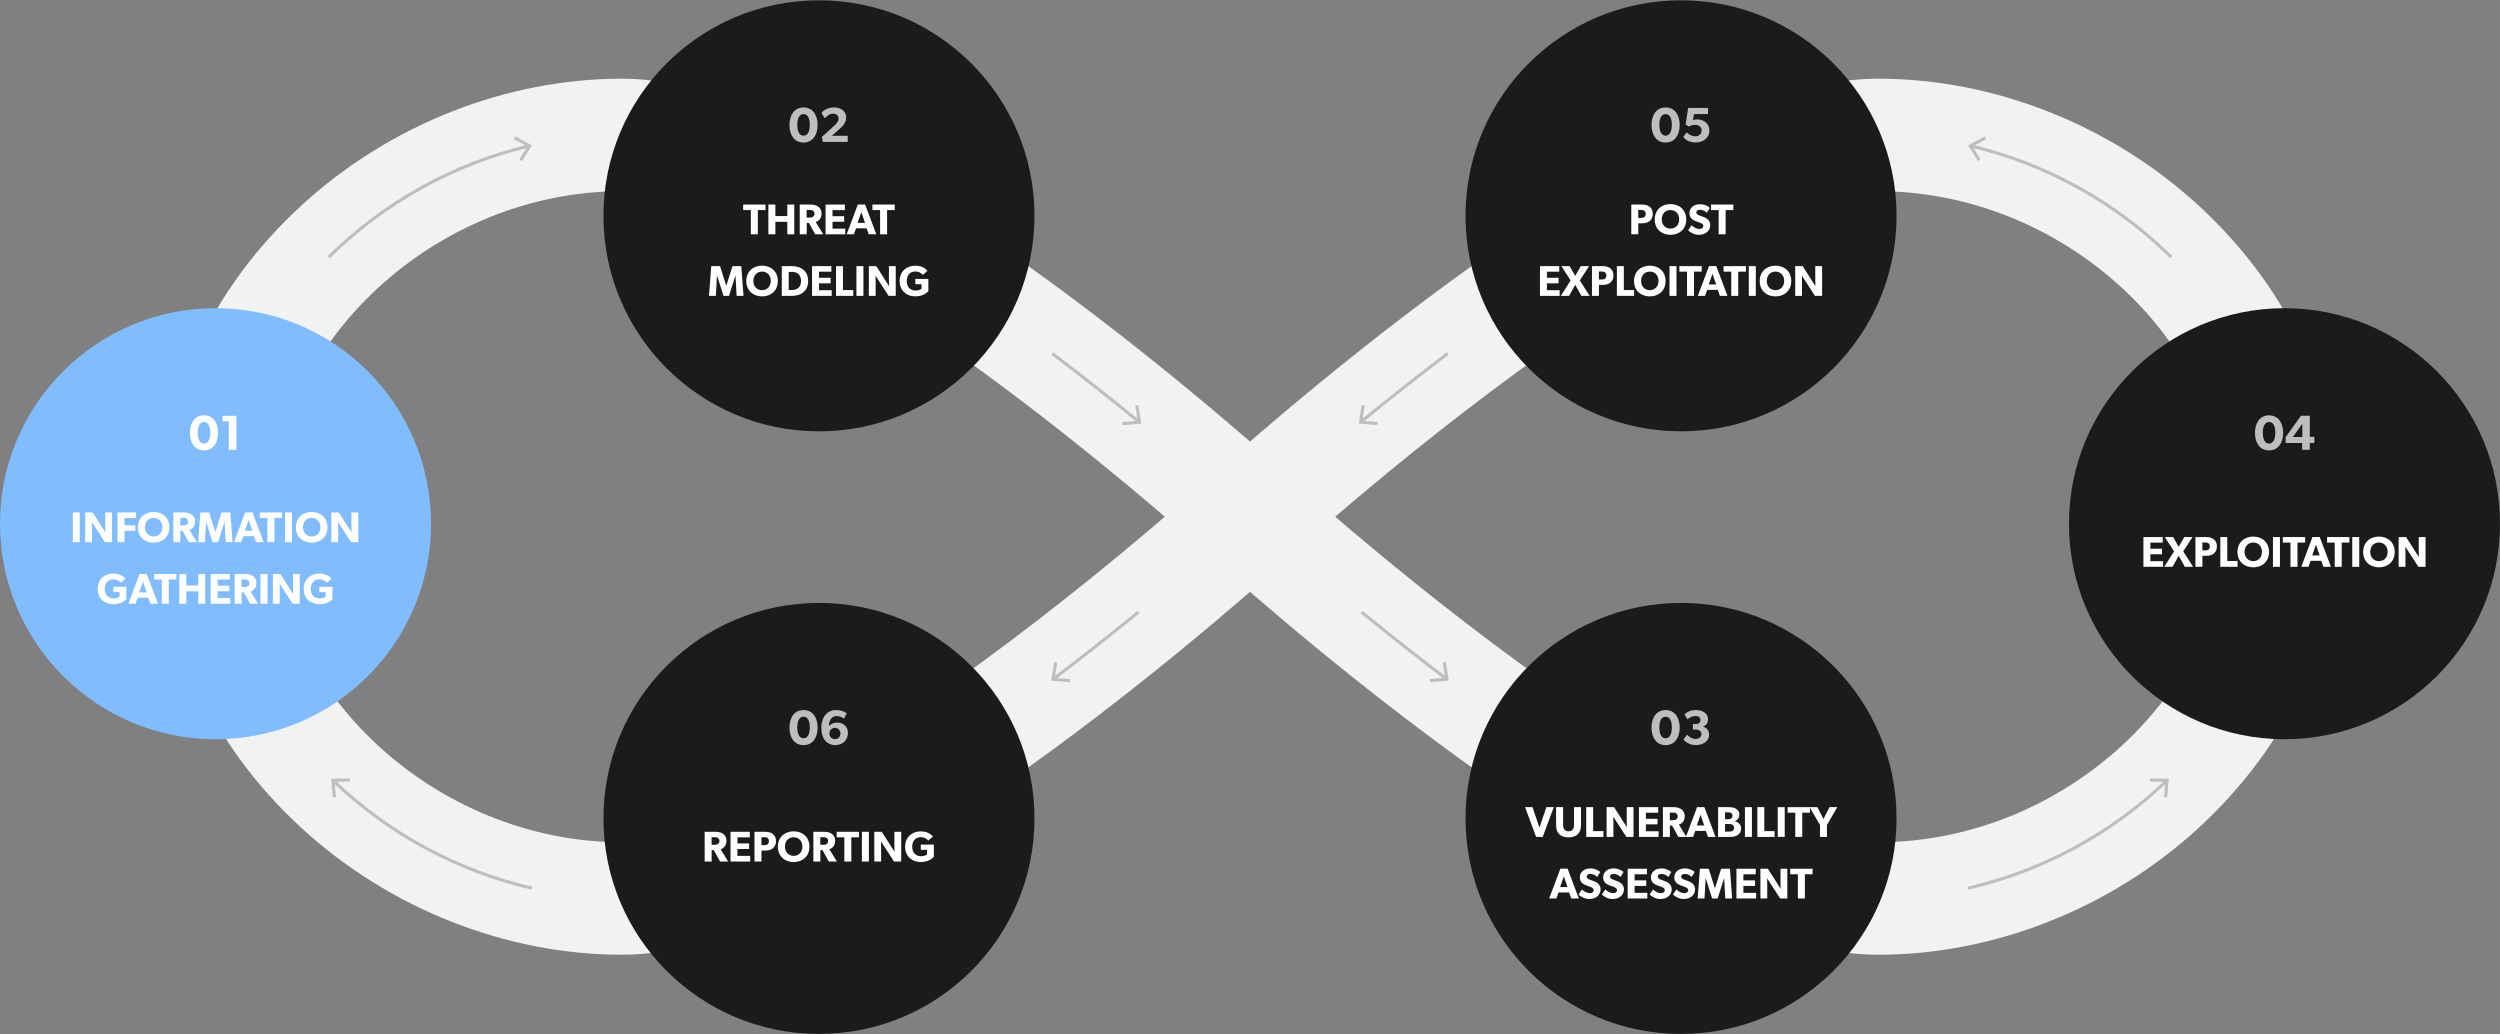 <?xml version="1.0" encoding="iso-8859-1"?>
<!-- Generator: Adobe Illustrator 22.1.0, SVG Export Plug-In . SVG Version: 6.00 Build 0)  -->
<svg version="1.1" id="Layer_1" xmlns="http://www.w3.org/2000/svg" xmlns:xlink="http://www.w3.org/1999/xlink" x="0px" y="0px"
	 viewBox="0 0 800 331" style="enable-background:new 0 0 800 331;" xml:space="preserve">
<rect x="0" y="0" width="800" height="331" fill="#808080" stroke="none"/>
<path style="display:none;fill:none;stroke:#A7A9AC;stroke-miterlimit:10;" d="M394.37,66.364c0,0,67.758,62,102,62s66-27.758,66-62
	s-31.758-62-66-62S394.37,66.364,394.37,66.364z"/>
<g>
	<path style="fill:#F1F2F2;" d="M199.015,305.514c-37.092,0-74.452-14.771-102.5-40.523c-29.373-26.969-45.549-62.357-45.549-99.645
		s16.176-72.675,45.549-99.645c28.048-25.753,65.408-40.523,102.5-40.523c18.57,0,40.872,6.909,68.179,21.122
		c20.27,10.55,43.227,25.161,68.233,43.426c42.129,30.773,75.333,61.065,76.725,62.339l14.513,13.28l-14.513,13.28
		c-1.393,1.274-34.596,31.566-76.725,62.339c-25.006,18.266-47.963,32.876-68.233,43.426
		C239.886,298.604,217.585,305.514,199.015,305.514z M199.015,61.179c-59.69,0-112.049,48.676-112.049,104.167
		s52.359,104.167,112.049,104.167c13.555,0,46.543-7.486,115.177-57.619c23.891-17.451,45.091-35.008,58.541-46.547
		c-13.513-11.591-34.838-29.251-58.798-46.738C245.467,68.64,212.545,61.179,199.015,61.179z"/>
	<g>
		<path style="fill:#BCBEC0;" d="M105.533,82.655l-0.702-0.712c17.787-17.558,39.988-29.9,64.204-35.694l0.232,0.973
			C145.229,52.973,123.19,65.225,105.533,82.655z"/>
		<g>
			<polygon style="fill:#BCBEC0;" points="167.019,51.578 166.17,51.047 168.788,46.869 164.429,44.563 164.898,43.679 
				170.206,46.489 			"/>
		</g>
	</g>
	<g>
		<path style="fill:#BCBEC0;" d="M364.043,135.259c-9.283-7.569-18.581-14.884-27.635-21.743l0.604-0.797
			c9.064,6.865,18.371,14.188,27.663,21.764L364.043,135.259z"/>
		<g>
			<polygon style="fill:#BCBEC0;" points="359.212,136.048 359.13,135.051 364.044,134.649 363.284,129.776 364.273,129.623 
				365.197,135.557 			"/>
		</g>
	</g>
	<g>
		<path style="fill:#BCBEC0;" d="M337.564,217.555l-0.604-0.797c8.871-6.73,17.961-13.888,27.021-21.273l0.632,0.775
			C355.544,203.653,346.444,210.817,337.564,217.555z"/>
		<g>
			<polygon style="fill:#BCBEC0;" points="337.326,211.877 338.315,212.031 337.551,216.902 342.466,217.309 342.382,218.306 
				336.397,217.81 			"/>
		</g>
	</g>
	<g>
		<path style="fill:#BCBEC0;" d="M170.093,284.691c-23.844-5.497-45.857-17.389-63.662-34.389l0.69-0.724
			c17.675,16.876,39.528,28.681,63.196,34.138L170.093,284.691z"/>
		<g>
			<polygon style="fill:#BCBEC0;" points="112,249.111 112.013,250.112 107.083,250.174 107.505,255.087 106.508,255.172 
				105.995,249.188 			"/>
		</g>
	</g>
	<path style="fill:#F1F2F2;" d="M600.985,305.514c-18.57,0-40.872-6.909-68.179-21.122c-20.271-10.55-43.228-25.161-68.233-43.426
		c-42.129-30.774-75.332-61.065-76.725-62.339l-14.513-13.28l14.513-13.28c1.393-1.274,34.596-31.565,76.725-62.339
		c25.006-18.266,47.963-32.876,68.233-43.426c27.307-14.213,49.608-21.122,68.179-21.122c37.092,0,74.451,14.77,102.5,40.523
		c29.372,26.969,45.549,62.357,45.549,99.645s-16.177,72.675-45.549,99.645C675.437,290.743,638.077,305.514,600.985,305.514z
		 M427.27,165.346c13.513,11.591,34.836,29.25,58.796,46.736c68.468,49.97,101.39,57.431,114.92,57.431
		c59.689,0,112.049-48.676,112.049-104.167S660.675,61.179,600.985,61.179c-13.53,0-46.452,7.461-114.92,57.431
		C462.106,136.097,440.782,153.755,427.27,165.346z"/>
	<g>
		<path style="fill:#BCBEC0;" d="M694.467,82.655c-17.656-17.43-39.695-29.683-63.733-35.433l0.232-0.973
			c24.216,5.793,46.417,18.136,64.204,35.694L694.467,82.655z"/>
		<g>
			<polygon style="fill:#BCBEC0;" points="635.102,43.678 635.571,44.562 631.212,46.867 633.83,51.047 632.981,51.577 
				629.794,46.487 			"/>
		</g>
	</g>
	<g>
		<path style="fill:#BCBEC0;" d="M435.958,135.259l-0.633-0.775c9.283-7.569,18.59-14.892,27.663-21.764l0.604,0.797
			C454.528,120.381,445.232,127.697,435.958,135.259z"/>
		<g>
			<polygon style="fill:#BCBEC0;" points="435.726,129.622 436.715,129.776 435.955,134.647 440.87,135.05 440.787,136.047 
				434.801,135.556 			"/>
		</g>
	</g>
	<g>
		<path style="fill:#BCBEC0;" d="M462.437,217.555c-8.874-6.732-17.975-13.897-27.049-21.295l0.633-0.775
			c9.064,7.391,18.155,14.548,27.02,21.273L462.437,217.555z"/>
		<g>
			<polygon style="fill:#BCBEC0;" points="457.617,218.307 457.534,217.31 462.448,216.904 461.684,212.032 462.673,211.878 
				463.602,217.812 			"/>
		</g>
	</g>
	<g>
		<path style="fill:#BCBEC0;" d="M629.907,284.691l-0.225-0.975c23.669-5.457,45.521-17.262,63.196-34.138l0.691,0.724
			C675.765,267.303,653.751,279.194,629.907,284.691z"/>
		<g>
			<polygon style="fill:#BCBEC0;" points="693.493,255.172 692.496,255.088 692.918,250.175 687.987,250.113 688.001,249.112 
				694.006,249.189 			"/>
		</g>
	</g>
	<circle style="fill:#1B1B1C;" cx="262.069" cy="69.063" r="68.966"/>
	<g>
		<path style="fill:#FFFFFF;" d="M244.959,67.223h-2.456v7.752h-2.235v-7.752h-2.455v-1.766h7.146V67.223z"/>
		<path style="fill:#FFFFFF;" d="M254.172,74.975h-2.235v-3.986h-3.821v3.986h-2.234v-9.518h2.234v3.683h3.821v-3.683h2.235V74.975z
			"/>
		<path style="fill:#FFFFFF;" d="M263.441,74.975h-2.593l-2-3.642h-0.704v3.642h-2.234v-9.518h3.421c1.062,0,1.89,0.221,2.51,0.676
			c0.635,0.469,1.048,1.228,1.048,2.179c0,1.807-1.159,2.511-1.862,2.731L263.441,74.975z M260.158,67.43
			c-0.276-0.207-0.635-0.248-1.145-0.248h-0.883v2.441h0.883c0.51,0,0.869-0.055,1.145-0.262c0.29-0.207,0.482-0.469,0.482-0.965
			C260.641,67.912,260.448,67.637,260.158,67.43z"/>
		<path style="fill:#FFFFFF;" d="M270.476,74.975h-6.29v-9.518h6.166v1.78h-3.945v1.945h3.725v1.779h-3.725v2.207h4.069V74.975z"/>
		<path style="fill:#FFFFFF;" d="M280.42,74.975h-2.428l-0.676-1.917h-3.394l-0.676,1.917h-2.317l3.586-9.532h2.317L280.42,74.975z
			 M276.807,71.32l-1.187-3.421l-1.187,3.421H276.807z"/>
		<path style="fill:#FFFFFF;" d="M286.323,67.223h-2.455v7.752h-2.234v-7.752h-2.456v-1.766h7.145V67.223z"/>
		<path style="fill:#FFFFFF;" d="M237.918,94.68h-2.193l-0.373-6.483h-0.028l-2.042,6.483h-1.766l-2.055-6.483h-0.042l-0.345,6.483
			h-2.193l0.717-9.518h2.814l1.986,6.262h0.028l1.958-6.262h2.828L237.918,94.68z"/>
		<path style="fill:#FFFFFF;" d="M243.862,94.845c-2.828,0-5.049-1.834-5.049-4.911s2.221-4.924,5.049-4.924
			c2.828,0,5.048,1.848,5.048,4.924S246.69,94.845,243.862,94.845z M243.862,86.913c-1.586,0-2.787,1.145-2.787,2.966
			s1.2,2.979,2.787,2.979c1.586,0,2.786-1.159,2.786-2.979C246.648,88.072,245.448,86.913,243.862,86.913z"/>
		<path style="fill:#FFFFFF;" d="M257.062,93.549c-0.787,0.662-2.014,1.131-3.669,1.131h-3.228v-9.518h3.228
			c1.655,0,2.883,0.469,3.669,1.145c0.8,0.662,1.545,1.766,1.545,3.614C258.607,91.769,257.862,92.872,257.062,93.549z
			 M255.503,87.686c-0.4-0.373-1.062-0.676-1.986-0.676h-1.131v5.78h1.131c0.924,0,1.586-0.304,1.986-0.69
			c0.4-0.373,0.842-1.007,0.842-2.179C256.345,88.748,255.903,88.072,255.503,87.686z"/>
		<path style="fill:#FFFFFF;" d="M266.151,94.68h-6.29v-9.518h6.166v1.779h-3.945v1.945h3.725v1.779h-3.725v2.207h4.069V94.68z"/>
		<path style="fill:#FFFFFF;" d="M273.048,94.68h-5.518v-9.518h2.221v7.669h3.297V94.68z"/>
		<path style="fill:#FFFFFF;" d="M276.289,94.68h-2.234v-9.518h2.234V94.68z"/>
		<path style="fill:#FFFFFF;" d="M286.634,94.68h-2.29l-4.179-6.456c0,0,0.041,1.145,0.041,2.152v4.304h-2.179v-9.518h2.386
			l4.083,6.4c0,0-0.042-1.076-0.042-2.083v-4.317h2.18V94.68z"/>
		<path style="fill:#FFFFFF;" d="M297.075,93.203c-0.482,0.428-1.614,1.628-4.234,1.628c-2.635,0-4.952-1.738-4.952-4.911
			c0-3.173,2.317-4.897,4.979-4.897c2.524,0,3.614,1.324,3.917,1.655l-1.476,1.283c-0.4-0.441-1.145-1.09-2.441-1.09
			c-1.531,0-2.717,1.118-2.717,3.049s1.214,3.048,2.759,3.048s1.986-0.607,1.986-0.607v-1.407h-2v-1.696h4.179V93.203z"/>
	</g>
	<g>
		<path style="fill:#BCBEC0;" d="M257.134,45.607c-3.184,0-4.508-2.743-4.508-5.611s1.339-5.611,4.508-5.611
			s4.508,2.743,4.508,5.611S260.303,45.607,257.134,45.607z M257.134,36.512c-1.403,0-2.002,1.482-2.002,3.436
			c0,1.955,0.599,3.468,2.002,3.468s2.002-1.513,2.002-3.468C259.136,37.994,258.537,36.512,257.134,36.512z"/>
		<path style="fill:#BCBEC0;" d="M271.273,45.418h-7.976l-0.299-1.608l3.688-3.326c1.025-0.93,1.64-1.639,1.64-2.569
			c0-0.93-0.678-1.529-1.75-1.529c-1.087,0-2.033,0.709-2.632,1.466l-1.072-1.671c0.142-0.331,1.482-1.797,3.941-1.797
			s3.956,1.308,3.956,3.215c0,1.908-1.418,3.042-2.286,3.815l-2.254,2.033h5.044V45.418z"/>
	</g>
	<circle style="fill:#1B1B1C;" cx="537.931" cy="69.063" r="68.966"/>
	<g>
		<path style="fill:#FFFFFF;" d="M527.902,70.74c-0.634,0.524-1.503,0.717-2.482,0.717h-1.173v3.518h-2.234v-9.518h3.407
			c0.979,0,1.849,0.193,2.482,0.718c0.635,0.524,0.993,1.255,0.993,2.276C528.896,69.471,528.537,70.202,527.902,70.74z
			 M526.179,67.443c-0.276-0.193-0.594-0.262-1.076-0.262h-0.869v2.552h0.869c0.482,0,0.8-0.069,1.076-0.262
			c0.262-0.193,0.455-0.538,0.455-1.021S526.44,67.637,526.179,67.443z"/>
		<path style="fill:#FFFFFF;" d="M534.551,75.141c-2.827,0-5.048-1.834-5.048-4.911s2.221-4.924,5.048-4.924
			c2.828,0,5.049,1.848,5.049,4.924S537.379,75.141,534.551,75.141z M534.551,67.209c-1.586,0-2.786,1.145-2.786,2.966
			s1.2,2.979,2.786,2.979c1.587,0,2.786-1.159,2.786-2.979C537.337,68.368,536.138,67.209,534.551,67.209z"/>
		<path style="fill:#FFFFFF;" d="M546.164,74.354c-0.676,0.538-1.559,0.786-2.579,0.786c-1.38,0-2.607-0.717-3.38-1.435l1.104-1.628
			c0.689,0.718,1.752,1.2,2.483,1.2c0.717,0,1.269-0.345,1.269-0.979c0-0.648-0.703-0.896-1.117-1.048
			c-0.414-0.152-1.131-0.4-1.448-0.538c-0.234-0.11-0.718-0.29-1.131-0.69c-0.414-0.386-0.745-0.938-0.745-1.834
			c0-0.91,0.441-1.628,0.993-2.083c0.538-0.455,1.406-0.759,2.51-0.759s2.373,0.524,3.021,1.173l-0.952,1.559
			c-0.552-0.552-1.407-0.966-2.124-0.966s-1.241,0.276-1.241,0.855s0.538,0.8,0.966,0.966c0.413,0.165,1.117,0.414,1.42,0.538
			c0.263,0.097,0.896,0.345,1.324,0.772c0.4,0.4,0.745,0.979,0.745,1.834C547.281,72.989,546.854,73.816,546.164,74.354z"/>
		<path style="fill:#FFFFFF;" d="M554.66,67.223h-2.455v7.752h-2.234v-7.752h-2.456v-1.766h7.146V67.223z"/>
		<path style="fill:#FFFFFF;" d="M499.082,94.68h-6.29v-9.518h6.166v1.779h-3.945v1.945h3.725v1.779h-3.725v2.207h4.069V94.68z"/>
		<path style="fill:#FFFFFF;" d="M508.696,94.68h-2.663l-1.958-3.545l-1.973,3.545h-2.662l3.158-4.938l-2.951-4.579h2.648
			l1.779,3.131l1.779-3.131h2.648l-2.966,4.579L508.696,94.68z"/>
		<path style="fill:#FFFFFF;" d="M515.316,90.445c-0.634,0.524-1.503,0.717-2.482,0.717h-1.173v3.518h-2.234v-9.518h3.407
			c0.979,0,1.849,0.193,2.482,0.717c0.635,0.524,0.993,1.255,0.993,2.276C516.31,89.176,515.951,89.907,515.316,90.445z
			 M513.593,87.148c-0.276-0.193-0.594-0.262-1.076-0.262h-0.869v2.552h0.869c0.482,0,0.8-0.069,1.076-0.262
			c0.262-0.193,0.455-0.538,0.455-1.021C514.048,87.672,513.855,87.341,513.593,87.148z"/>
		<path style="fill:#FFFFFF;" d="M522.916,94.68h-5.518v-9.518h2.221v7.669h3.297V94.68z"/>
		<path style="fill:#FFFFFF;" d="M527.937,94.845c-2.827,0-5.049-1.834-5.049-4.911s2.222-4.924,5.049-4.924
			c2.828,0,5.049,1.848,5.049,4.924S530.765,94.845,527.937,94.845z M527.937,86.913c-1.586,0-2.786,1.145-2.786,2.966
			s1.2,2.979,2.786,2.979c1.587,0,2.787-1.159,2.787-2.979C530.724,88.072,529.523,86.913,527.937,86.913z"/>
		<path style="fill:#FFFFFF;" d="M536.475,94.68h-2.234v-9.518h2.234V94.68z"/>
		<path style="fill:#FFFFFF;" d="M544.543,86.928h-2.455v7.752h-2.234v-7.752h-2.456v-1.766h7.146V86.928z"/>
		<path style="fill:#FFFFFF;" d="M552.792,94.68h-2.428l-0.677-1.917h-3.393l-0.677,1.917h-2.316l3.586-9.532h2.317L552.792,94.68z
			 M549.178,91.024l-1.187-3.421l-1.187,3.421H549.178z"/>
		<path style="fill:#FFFFFF;" d="M558.695,86.928h-2.455v7.752h-2.234v-7.752h-2.456v-1.766h7.146V86.928z"/>
		<path style="fill:#FFFFFF;" d="M561.854,94.68h-2.234v-9.518h2.234V94.68z"/>
		<path style="fill:#FFFFFF;" d="M568.156,94.845c-2.827,0-5.048-1.834-5.048-4.911s2.221-4.924,5.048-4.924
			c2.828,0,5.049,1.848,5.049,4.924S570.984,94.845,568.156,94.845z M568.156,86.913c-1.586,0-2.786,1.145-2.786,2.966
			s1.2,2.979,2.786,2.979c1.587,0,2.786-1.159,2.786-2.979C570.942,88.072,569.743,86.913,568.156,86.913z"/>
		<path style="fill:#FFFFFF;" d="M583.067,94.68h-2.29l-4.18-6.456c0,0,0.042,1.145,0.042,2.152v4.304h-2.18v-9.518h2.387l4.082,6.4
			c0,0-0.041-1.076-0.041-2.083v-4.317h2.18V94.68z"/>
	</g>
	<g>
		<path style="fill:#BCBEC0;" d="M532.995,45.607c-3.184,0-4.508-2.743-4.508-5.611s1.34-5.611,4.508-5.611s4.508,2.743,4.508,5.611
			S536.163,45.607,532.995,45.607z M532.995,36.512c-1.402,0-2.002,1.482-2.002,3.436c0,1.955,0.6,3.468,2.002,3.468
			c1.403,0,2.002-1.513,2.002-3.468C534.997,37.994,534.398,36.512,532.995,36.512z"/>
		<path style="fill:#BCBEC0;" d="M542.643,45.591c-2.175,0-3.499-0.993-4.004-1.781l1.167-1.497
			c0.599,0.835,1.733,1.308,2.664,1.308c0.93,0,2.049-0.536,2.049-1.844c0-1.292-1.072-1.829-2.049-1.829
			c-0.71,0-1.498,0.221-1.986,0.568l-1.104-0.662l0.835-5.312h6.368v1.955h-4.523l-0.315,1.955c0.331-0.142,0.741-0.237,1.45-0.237
			c1.655,0,3.799,1.041,3.799,3.562C546.993,44.314,544.802,45.591,542.643,45.591z"/>
	</g>
	<circle style="fill:#1B1B1C;" cx="262.069" cy="261.898" r="68.966"/>
	<g>
		<path style="fill:#FFFFFF;" d="M233.021,275.692h-2.593l-2-3.642h-0.704v3.642h-2.234v-9.518h3.421c1.062,0,1.89,0.221,2.51,0.676
			c0.635,0.469,1.048,1.228,1.048,2.18c0,1.807-1.159,2.51-1.862,2.73L233.021,275.692z M229.738,268.147
			c-0.276-0.207-0.635-0.249-1.145-0.249h-0.883v2.441h0.883c0.51,0,0.869-0.055,1.145-0.262c0.29-0.207,0.482-0.469,0.482-0.966
			C230.221,268.63,230.028,268.353,229.738,268.147z"/>
		<path style="fill:#FFFFFF;" d="M240.056,275.692h-6.29v-9.518h6.166v1.779h-3.945v1.944h3.725v1.78h-3.725v2.207h4.069V275.692z"
			/>
		<path style="fill:#FFFFFF;" d="M247.324,271.458c-0.634,0.523-1.503,0.717-2.482,0.717h-1.173v3.518h-2.234v-9.518h3.407
			c0.979,0,1.848,0.192,2.482,0.717c0.635,0.524,0.993,1.256,0.993,2.276S247.959,270.92,247.324,271.458z M245.6,268.161
			c-0.276-0.193-0.593-0.263-1.076-0.263h-0.869v2.553h0.869c0.482,0,0.8-0.069,1.076-0.263c0.262-0.193,0.456-0.538,0.456-1.021
			S245.862,268.353,245.6,268.161z"/>
		<path style="fill:#FFFFFF;" d="M253.973,275.857c-2.828,0-5.049-1.834-5.049-4.91s2.221-4.925,5.049-4.925
			c2.828,0,5.048,1.849,5.048,4.925S256.8,275.857,253.973,275.857z M253.973,267.927c-1.586,0-2.787,1.145-2.787,2.966
			c0,1.82,1.2,2.979,2.787,2.979c1.586,0,2.786-1.158,2.786-2.979C256.759,269.085,255.559,267.927,253.973,267.927z"/>
		<path style="fill:#FFFFFF;" d="M267.807,275.692h-2.593l-2-3.642h-0.704v3.642h-2.234v-9.518h3.421c1.062,0,1.89,0.221,2.51,0.676
			c0.635,0.469,1.048,1.228,1.048,2.18c0,1.807-1.159,2.51-1.862,2.73L267.807,275.692z M264.524,268.147
			c-0.276-0.207-0.635-0.249-1.145-0.249h-0.883v2.441h0.883c0.51,0,0.869-0.055,1.145-0.262c0.29-0.207,0.483-0.469,0.483-0.966
			C265.007,268.63,264.814,268.353,264.524,268.147z"/>
		<path style="fill:#FFFFFF;" d="M274.883,267.94h-2.456v7.752h-2.235v-7.752h-2.455v-1.766h7.146V267.94z"/>
		<path style="fill:#FFFFFF;" d="M278.041,275.692h-2.234v-9.518h2.234V275.692z"/>
		<path style="fill:#FFFFFF;" d="M288.386,275.692h-2.29l-4.179-6.456c0,0,0.041,1.146,0.041,2.152v4.304h-2.179v-9.518h2.386
			l4.083,6.4c0,0-0.042-1.076-0.042-2.083v-4.317h2.18V275.692z"/>
		<path style="fill:#FFFFFF;" d="M298.827,274.217c-0.482,0.428-1.614,1.627-4.234,1.627c-2.635,0-4.952-1.737-4.952-4.91
			s2.317-4.896,4.979-4.896c2.524,0,3.614,1.324,3.917,1.654l-1.476,1.283c-0.4-0.441-1.145-1.09-2.441-1.09
			c-1.531,0-2.717,1.117-2.717,3.049c0,1.931,1.214,3.049,2.759,3.049s1.986-0.607,1.986-0.607v-1.407h-2v-1.696h4.179V274.217z"/>
	</g>
	<g>
		<path style="fill:#BCBEC0;" d="M257.134,238.442c-3.184,0-4.508-2.743-4.508-5.611s1.339-5.611,4.508-5.611
			s4.508,2.743,4.508,5.611S260.303,238.442,257.134,238.442z M257.134,229.347c-1.403,0-2.002,1.482-2.002,3.436
			c0,1.955,0.599,3.468,2.002,3.468s2.002-1.513,2.002-3.468C259.136,230.829,258.537,229.347,257.134,229.347z"/>
		<path style="fill:#BCBEC0;" d="M267.27,238.426c-1.829,0-2.932-0.993-3.5-1.812c-0.536-0.757-0.93-1.907-0.93-3.657
			c0-1.955,0.552-3.468,1.45-4.398c0.835-0.883,1.891-1.34,3.326-1.34c1.481,0,2.585,0.504,3.373,1.056l-0.93,1.671
			c-0.521-0.41-1.45-0.804-2.333-0.804c-0.709,0-1.182,0.237-1.608,0.646c-0.457,0.457-0.867,1.355-0.867,2.554
			c0.299-0.331,1.056-1.119,2.743-1.119s3.341,1.182,3.341,3.326S269.808,238.426,267.27,238.426z M267.191,232.925
			c-1.119,0-1.765,0.851-1.765,1.797c0,0.961,0.646,1.797,1.765,1.797c1.104,0,1.734-0.835,1.734-1.797
			C268.925,233.776,268.294,232.925,267.191,232.925z"/>
	</g>
	<circle style="fill:#1B1B1C;" cx="537.931" cy="261.898" r="68.966"/>
	<g>
		<path style="fill:#FFFFFF;" d="M497.207,258.292l-3.531,9.518h-2.124l-3.531-9.518h2.372l2.234,6.552l2.221-6.552H497.207z"/>
		<path style="fill:#FFFFFF;" d="M505.925,263.837c0,1.338-0.235,2.263-0.911,2.993c-0.662,0.718-1.696,1.131-3.076,1.131
			c-1.393,0-2.413-0.413-3.09-1.131c-0.662-0.73-0.896-1.655-0.896-2.993v-5.545h2.249v5.545c0,0.676,0.055,1.2,0.372,1.586
			c0.304,0.359,0.745,0.593,1.365,0.593c0.621,0,1.062-0.234,1.366-0.593c0.317-0.386,0.372-0.911,0.372-1.586v-5.545h2.249V263.837
			z"/>
		<path style="fill:#FFFFFF;" d="M513.109,267.809h-5.518v-9.518h2.221v7.669h3.297V267.809z"/>
		<path style="fill:#FFFFFF;" d="M522.724,267.809h-2.29l-4.18-6.456c0,0,0.042,1.145,0.042,2.152v4.304h-2.18v-9.518h2.387
			l4.082,6.4c0,0-0.041-1.076-0.041-2.083v-4.317h2.18V267.809z"/>
		<path style="fill:#FFFFFF;" d="M530.751,267.809h-6.29v-9.518h6.166v1.779h-3.945v1.945h3.725v1.779h-3.725v2.208h4.069V267.809z"
			/>
		<path style="fill:#FFFFFF;" d="M539.661,267.809h-2.593l-2.001-3.642h-0.703v3.642h-2.234v-9.518h3.421
			c1.062,0,1.89,0.221,2.511,0.676c0.634,0.469,1.048,1.228,1.048,2.179c0,1.807-1.158,2.511-1.862,2.731L539.661,267.809z
			 M536.378,260.264c-0.275-0.207-0.634-0.248-1.145-0.248h-0.883v2.441h0.883c0.511,0,0.869-0.055,1.145-0.262
			c0.29-0.207,0.483-0.469,0.483-0.965C536.861,260.747,536.668,260.471,536.378,260.264z"/>
		<path style="fill:#FFFFFF;" d="M548.972,267.809h-2.428l-0.676-1.917h-3.393l-0.676,1.917h-2.318l3.587-9.532h2.317
			L548.972,267.809z M545.358,264.154l-1.187-3.421l-1.187,3.421H545.358z"/>
		<path style="fill:#FFFFFF;" d="M556.116,267.188c-0.606,0.441-1.462,0.621-2.441,0.621h-3.89v-9.518h3.241
			c0.869,0,1.711,0.069,2.346,0.4c0.634,0.331,1.213,0.952,1.213,2s-0.676,1.848-1.393,2.097v0.028
			c1.187,0.29,1.973,1.089,1.973,2.262C557.165,266.127,556.724,266.747,556.116,267.188z M553.923,260.14
			c-0.262-0.166-0.51-0.193-0.993-0.193h-0.924v2.193h0.869c0.496,0,0.786-0.027,1.048-0.207c0.276-0.193,0.47-0.441,0.47-0.911
			C554.393,260.568,554.199,260.306,553.923,260.14z M554.42,263.947c-0.331-0.234-0.704-0.262-1.187-0.262h-1.228v2.428h1.228
			c0.482,0,0.855-0.028,1.187-0.263c0.331-0.221,0.482-0.538,0.482-0.952C554.902,264.472,554.751,264.182,554.42,263.947z"/>
		<path style="fill:#FFFFFF;" d="M560.612,267.809h-2.234v-9.518h2.234V267.809z"/>
		<path style="fill:#FFFFFF;" d="M567.868,267.809h-5.518v-9.518h2.221v7.669h3.297V267.809z"/>
		<path style="fill:#FFFFFF;" d="M571.108,267.809h-2.234v-9.518h2.234V267.809z"/>
		<path style="fill:#FFFFFF;" d="M579.178,260.057h-2.455v7.752h-2.234v-7.752h-2.456v-1.766h7.146V260.057z"/>
		<path style="fill:#FFFFFF;" d="M587.937,258.292l-3.311,5.669v3.849h-2.234v-3.849l-3.311-5.669h2.482l1.945,3.793l1.944-3.793
			H587.937z"/>
		<path style="fill:#FFFFFF;" d="M505.228,287.514H502.8l-0.677-1.917h-3.393l-0.677,1.917h-2.316l3.586-9.531h2.317
			L505.228,287.514z M501.613,283.858l-1.187-3.421l-1.187,3.421H501.613z"/>
		<path style="fill:#FFFFFF;" d="M511.075,286.892c-0.676,0.538-1.559,0.787-2.579,0.787c-1.38,0-2.607-0.718-3.38-1.436
			l1.104-1.627c0.689,0.717,1.752,1.2,2.482,1.2c0.718,0,1.27-0.345,1.27-0.979c0-0.648-0.703-0.896-1.117-1.049
			c-0.414-0.151-1.131-0.399-1.448-0.538c-0.234-0.11-0.718-0.289-1.132-0.689c-0.413-0.386-0.744-0.938-0.744-1.835
			c0-0.91,0.441-1.627,0.993-2.082c0.538-0.455,1.407-0.759,2.511-0.759s2.372,0.524,3.021,1.172l-0.952,1.56
			c-0.552-0.553-1.406-0.966-2.124-0.966s-1.241,0.275-1.241,0.854c0,0.58,0.538,0.801,0.965,0.966
			c0.414,0.166,1.118,0.414,1.421,0.538c0.263,0.097,0.897,0.345,1.324,0.772c0.4,0.4,0.745,0.979,0.745,1.835
			C512.192,285.527,511.765,286.355,511.075,286.892z"/>
		<path style="fill:#FFFFFF;" d="M518.551,286.892c-0.676,0.538-1.559,0.787-2.579,0.787c-1.38,0-2.607-0.718-3.38-1.436
			l1.104-1.627c0.689,0.717,1.752,1.2,2.483,1.2c0.717,0,1.269-0.345,1.269-0.979c0-0.648-0.703-0.896-1.117-1.049
			c-0.414-0.151-1.131-0.399-1.448-0.538c-0.234-0.11-0.718-0.289-1.131-0.689c-0.414-0.386-0.745-0.938-0.745-1.835
			c0-0.91,0.441-1.627,0.993-2.082c0.538-0.455,1.406-0.759,2.51-0.759s2.373,0.524,3.021,1.172l-0.952,1.56
			c-0.552-0.553-1.407-0.966-2.124-0.966s-1.241,0.275-1.241,0.854c0,0.58,0.538,0.801,0.966,0.966
			c0.413,0.166,1.117,0.414,1.42,0.538c0.263,0.097,0.896,0.345,1.324,0.772c0.4,0.4,0.745,0.979,0.745,1.835
			C519.668,285.527,519.24,286.355,518.551,286.892z"/>
		<path style="fill:#FFFFFF;" d="M527.145,287.514h-6.29v-9.518h6.166v1.779h-3.945v1.945h3.725v1.779h-3.725v2.207h4.069V287.514z"
			/>
		<path style="fill:#FFFFFF;" d="M533.834,286.892c-0.676,0.538-1.559,0.787-2.579,0.787c-1.38,0-2.607-0.718-3.38-1.436
			l1.104-1.627c0.689,0.717,1.752,1.2,2.483,1.2c0.717,0,1.269-0.345,1.269-0.979c0-0.648-0.703-0.896-1.117-1.049
			c-0.414-0.151-1.131-0.399-1.448-0.538c-0.234-0.11-0.718-0.289-1.131-0.689c-0.414-0.386-0.745-0.938-0.745-1.835
			c0-0.91,0.441-1.627,0.993-2.082c0.538-0.455,1.406-0.759,2.51-0.759s2.373,0.524,3.021,1.172l-0.952,1.56
			c-0.552-0.553-1.407-0.966-2.124-0.966s-1.241,0.275-1.241,0.854c0,0.58,0.538,0.801,0.966,0.966
			c0.413,0.166,1.117,0.414,1.42,0.538c0.263,0.097,0.896,0.345,1.324,0.772c0.4,0.4,0.745,0.979,0.745,1.835
			C534.951,285.527,534.523,286.355,533.834,286.892z"/>
		<path style="fill:#FFFFFF;" d="M541.31,286.892c-0.676,0.538-1.559,0.787-2.579,0.787c-1.38,0-2.607-0.718-3.38-1.436l1.104-1.627
			c0.689,0.717,1.752,1.2,2.482,1.2c0.718,0,1.27-0.345,1.27-0.979c0-0.648-0.703-0.896-1.117-1.049
			c-0.414-0.151-1.131-0.399-1.448-0.538c-0.234-0.11-0.718-0.289-1.132-0.689c-0.413-0.386-0.744-0.938-0.744-1.835
			c0-0.91,0.441-1.627,0.993-2.082c0.538-0.455,1.407-0.759,2.511-0.759s2.372,0.524,3.021,1.172l-0.952,1.56
			c-0.552-0.553-1.406-0.966-2.124-0.966s-1.241,0.275-1.241,0.854c0,0.58,0.538,0.801,0.965,0.966
			c0.414,0.166,1.118,0.414,1.421,0.538c0.263,0.097,0.897,0.345,1.324,0.772c0.4,0.4,0.745,0.979,0.745,1.835
			C542.427,285.527,541.999,286.355,541.31,286.892z"/>
		<path style="fill:#FFFFFF;" d="M554.289,287.514h-2.193l-0.373-6.483h-0.027l-2.041,6.483h-1.766l-2.056-6.483h-0.041
			l-0.346,6.483h-2.192l0.717-9.518h2.814l1.986,6.262h0.027l1.959-6.262h2.827L554.289,287.514z"/>
		<path style="fill:#FFFFFF;" d="M561.957,287.514h-6.29v-9.518h6.166v1.779h-3.945v1.945h3.725v1.779h-3.725v2.207h4.069V287.514z"
			/>
		<path style="fill:#FFFFFF;" d="M571.943,287.514h-2.29l-4.18-6.455c0,0,0.042,1.145,0.042,2.151v4.304h-2.18v-9.518h2.386
			l4.084,6.4c0,0-0.042-1.076-0.042-2.083v-4.317h2.18V287.514z"/>
		<path style="fill:#FFFFFF;" d="M580.013,279.762h-2.455v7.752h-2.234v-7.752h-2.455v-1.766h7.145V279.762z"/>
	</g>
	<g>
		<path style="fill:#BCBEC0;" d="M532.995,238.442c-3.184,0-4.508-2.743-4.508-5.611s1.34-5.611,4.508-5.611
			s4.508,2.743,4.508,5.611S536.163,238.442,532.995,238.442z M532.995,229.347c-1.402,0-2.002,1.482-2.002,3.436
			c0,1.955,0.6,3.468,2.002,3.468c1.403,0,2.002-1.513,2.002-3.468C534.997,230.829,534.398,229.347,532.995,229.347z"/>
		<path style="fill:#BCBEC0;" d="M542.674,238.426c-2.254,0-3.594-1.261-3.972-1.812l1.166-1.513
			c0.441,0.536,1.608,1.355,2.664,1.355c1.072,0,1.907-0.552,1.907-1.529c0-0.961-0.757-1.466-1.733-1.466h-0.962v-1.781h0.962
			c0.851,0,1.45-0.426,1.45-1.277s-0.71-1.277-1.577-1.277c-0.866,0-1.718,0.347-2.601,1.056l-0.945-1.608
			c0.757-0.662,1.766-1.355,3.751-1.355c1.971,0,3.783,1.072,3.783,2.9c0,1.45-0.835,2.081-1.561,2.38v0.047
			c0.914,0.236,1.907,1.104,1.907,2.522C546.914,237.244,544.912,238.426,542.674,238.426z"/>
	</g>
	<circle style="fill:#1B1B1C;" cx="731.034" cy="167.585" r="68.966"/>
	<g>
		<path style="fill:#FFFFFF;" d="M692.187,181.379h-6.29v-9.518h6.166v1.779h-3.945v1.945h3.725v1.779h-3.725v2.207h4.069V181.379z"
			/>
		<path style="fill:#FFFFFF;" d="M701.8,181.379h-2.662l-1.958-3.545l-1.973,3.545h-2.662l3.158-4.938l-2.952-4.579h2.648
			l1.78,3.131l1.779-3.131h2.648l-2.966,4.579L701.8,181.379z"/>
		<path style="fill:#FFFFFF;" d="M708.421,177.144c-0.635,0.524-1.503,0.717-2.482,0.717h-1.173v3.518h-2.234v-9.518h3.407
			c0.979,0,1.848,0.193,2.482,0.717c0.635,0.524,0.993,1.255,0.993,2.276C709.414,175.875,709.056,176.606,708.421,177.144z
			 M706.697,173.848c-0.276-0.193-0.594-0.262-1.076-0.262h-0.869v2.552h0.869c0.482,0,0.8-0.069,1.076-0.262
			c0.262-0.193,0.455-0.538,0.455-1.021C707.152,174.371,706.959,174.04,706.697,173.848z"/>
		<path style="fill:#FFFFFF;" d="M716.021,181.379h-5.518v-9.518h2.221v7.669h3.297V181.379z"/>
		<path style="fill:#FFFFFF;" d="M721.041,181.544c-2.827,0-5.048-1.834-5.048-4.911s2.221-4.924,5.048-4.924
			c2.828,0,5.049,1.848,5.049,4.924S723.869,181.544,721.041,181.544z M721.041,173.613c-1.586,0-2.786,1.145-2.786,2.966
			s1.2,2.979,2.786,2.979c1.587,0,2.786-1.159,2.786-2.979C723.827,174.771,722.628,173.613,721.041,173.613z"/>
		<path style="fill:#FFFFFF;" d="M729.579,181.379h-2.234v-9.518h2.234V181.379z"/>
		<path style="fill:#FFFFFF;" d="M737.648,173.627h-2.455v7.752h-2.234v-7.752h-2.455v-1.766h7.145V173.627z"/>
		<path style="fill:#FFFFFF;" d="M745.896,181.379h-2.428l-0.676-1.917h-3.393l-0.676,1.917h-2.318l3.587-9.532h2.317
			L745.896,181.379z M742.282,177.724l-1.187-3.421l-1.187,3.421H742.282z"/>
		<path style="fill:#FFFFFF;" d="M751.8,173.627h-2.455v7.752h-2.234v-7.752h-2.455v-1.766h7.145V173.627z"/>
		<path style="fill:#FFFFFF;" d="M754.958,181.379h-2.234v-9.518h2.234V181.379z"/>
		<path style="fill:#FFFFFF;" d="M761.261,181.544c-2.827,0-5.049-1.834-5.049-4.911s2.222-4.924,5.049-4.924
			c2.828,0,5.049,1.848,5.049,4.924S764.089,181.544,761.261,181.544z M761.261,173.613c-1.586,0-2.786,1.145-2.786,2.966
			s1.2,2.979,2.786,2.979c1.587,0,2.787-1.159,2.787-2.979C764.048,174.771,762.848,173.613,761.261,173.613z"/>
		<path style="fill:#FFFFFF;" d="M776.172,181.379h-2.29l-4.18-6.456c0,0,0.042,1.145,0.042,2.152v4.304h-2.18v-9.518h2.386
			l4.084,6.4c0,0-0.042-1.076-0.042-2.083v-4.317h2.18V181.379z"/>
	</g>
	<g>
		<path style="fill:#BCBEC0;" d="M726.1,144.129c-3.184,0-4.508-2.743-4.508-5.611s1.34-5.611,4.508-5.611s4.508,2.743,4.508,5.611
			S729.268,144.129,726.1,144.129z M726.1,135.035c-1.403,0-2.002,1.482-2.002,3.436c0,1.955,0.599,3.468,2.002,3.468
			s2.002-1.513,2.002-3.468C728.102,136.516,727.503,135.035,726.1,135.035z"/>
		<path style="fill:#BCBEC0;" d="M740.586,141.765h-1.45v2.175h-2.459v-2.175h-5.296v-1.86l4.934-6.873h2.821v6.762h1.45V141.765z
			 M736.74,139.842v-4.208l-3.042,4.208H736.74z"/>
	</g>
	<circle style="fill:#81BCFF;" cx="68.966" cy="167.585" r="68.966"/>
	<g>
		<path style="fill:#FFFFFF;" d="M25.523,173.497h-2.234v-9.518h2.234V173.497z"/>
		<path style="fill:#FFFFFF;" d="M35.869,173.497h-2.29l-4.179-6.456c0,0,0.041,1.145,0.041,2.152v4.304h-2.179v-9.518h2.386
			l4.083,6.4c0,0-0.042-1.076-0.042-2.083v-4.317h2.18V173.497z"/>
		<path style="fill:#FFFFFF;" d="M43.552,165.759h-3.725v2.331h3.504v1.779h-3.504v3.628h-2.221v-9.518h5.945V165.759z"/>
		<path style="fill:#FFFFFF;" d="M49.165,173.662c-2.828,0-5.049-1.834-5.049-4.911s2.221-4.924,5.049-4.924
			c2.828,0,5.048,1.848,5.048,4.924S51.993,173.662,49.165,173.662z M49.165,165.731c-1.586,0-2.787,1.145-2.787,2.966
			s1.2,2.979,2.787,2.979c1.586,0,2.786-1.159,2.786-2.979C51.951,166.89,50.751,165.731,49.165,165.731z"/>
		<path style="fill:#FFFFFF;" d="M63,173.497h-2.593l-2-3.642h-0.704v3.642h-2.234v-9.518h3.421c1.062,0,1.89,0.221,2.51,0.676
			c0.635,0.469,1.048,1.228,1.048,2.179c0,1.807-1.159,2.511-1.862,2.731L63,173.497z M59.717,165.952
			c-0.276-0.207-0.635-0.248-1.145-0.248h-0.883v2.441h0.883c0.51,0,0.869-0.055,1.145-0.262c0.29-0.207,0.482-0.469,0.482-0.965
			C60.199,166.434,60.006,166.159,59.717,165.952z"/>
		<path style="fill:#FFFFFF;" d="M74.42,173.497h-2.193l-0.372-6.483h-0.028l-2.042,6.483H68.02l-2.055-6.483h-0.042l-0.345,6.483
			h-2.193l0.717-9.518h2.814l1.986,6.262h0.028l1.958-6.262h2.828L74.42,173.497z"/>
		<path style="fill:#FFFFFF;" d="M84.365,173.497h-2.428l-0.676-1.917h-3.394l-0.676,1.917h-2.317l3.586-9.532h2.317L84.365,173.497
			z M80.751,169.842l-1.187-3.421l-1.187,3.421H80.751z"/>
		<path style="fill:#FFFFFF;" d="M90.268,165.745h-2.455v7.752h-2.234v-7.752h-2.456v-1.766h7.145V165.745z"/>
		<path style="fill:#FFFFFF;" d="M93.426,173.497h-2.234v-9.518h2.234V173.497z"/>
		<path style="fill:#FFFFFF;" d="M99.73,173.662c-2.828,0-5.048-1.834-5.048-4.911s2.221-4.924,5.048-4.924
			c2.828,0,5.049,1.848,5.049,4.924S102.558,173.662,99.73,173.662z M99.73,165.731c-1.586,0-2.786,1.145-2.786,2.966
			s1.2,2.979,2.786,2.979c1.586,0,2.787-1.159,2.787-2.979C102.516,166.89,101.316,165.731,99.73,165.731z"/>
		<path style="fill:#FFFFFF;" d="M114.64,173.497h-2.29l-4.179-6.456c0,0,0.041,1.145,0.041,2.152v4.304h-2.179v-9.518h2.386
			l4.083,6.4c0,0-0.042-1.076-0.042-2.083v-4.317h2.18V173.497z"/>
		<path style="fill:#FFFFFF;" d="M40.435,191.725c-0.483,0.428-1.614,1.628-4.235,1.628c-2.635,0-4.952-1.738-4.952-4.911
			c0-3.173,2.317-4.897,4.979-4.897c2.524,0,3.614,1.324,3.917,1.655l-1.476,1.283c-0.4-0.441-1.145-1.089-2.442-1.089
			c-1.531,0-2.717,1.117-2.717,3.048s1.214,3.048,2.759,3.048s1.986-0.607,1.986-0.607v-1.407h-2v-1.697h4.18V191.725z"/>
		<path style="fill:#FFFFFF;" d="M50.558,193.202H48.13l-0.676-1.917h-3.394l-0.676,1.917h-2.317l3.586-9.532h2.317L50.558,193.202z
			 M46.944,189.546l-1.187-3.421l-1.187,3.421H46.944z"/>
		<path style="fill:#FFFFFF;" d="M56.462,185.449h-2.456v7.752h-2.235v-7.752h-2.455v-1.766h7.146V185.449z"/>
		<path style="fill:#FFFFFF;" d="M65.675,193.202H63.44v-3.986H59.62v3.986h-2.234v-9.518h2.234v3.683h3.821v-3.683h2.235V193.202z"
			/>
		<path style="fill:#FFFFFF;" d="M73.703,193.202h-6.29v-9.518h6.166v1.78h-3.945v1.945h3.724v1.779h-3.724v2.207h4.069V193.202z"/>
		<path style="fill:#FFFFFF;" d="M82.613,193.202H80.02l-2-3.642h-0.704v3.642h-2.234v-9.518h3.421c1.062,0,1.89,0.221,2.51,0.676
			c0.635,0.469,1.048,1.228,1.048,2.179c0,1.807-1.159,2.511-1.862,2.731L82.613,193.202z M79.33,185.656
			c-0.276-0.207-0.635-0.248-1.145-0.248h-0.883v2.441h0.883c0.51,0,0.869-0.055,1.145-0.262c0.29-0.207,0.482-0.469,0.482-0.965
			C79.813,186.139,79.62,185.863,79.33,185.656z"/>
		<path style="fill:#FFFFFF;" d="M85.592,193.202h-2.234v-9.518h2.234V193.202z"/>
		<path style="fill:#FFFFFF;" d="M95.937,193.202h-2.29l-4.179-6.456c0,0,0.041,1.145,0.041,2.152v4.304H87.33v-9.518h2.386
			l4.083,6.4c0,0-0.042-1.076-0.042-2.083v-4.318h2.18V193.202z"/>
		<path style="fill:#FFFFFF;" d="M106.378,191.725c-0.482,0.428-1.614,1.628-4.234,1.628c-2.635,0-4.952-1.738-4.952-4.911
			c0-3.173,2.317-4.897,4.979-4.897c2.524,0,3.614,1.324,3.917,1.655l-1.476,1.283c-0.4-0.441-1.145-1.089-2.441-1.089
			c-1.531,0-2.717,1.117-2.717,3.048s1.214,3.048,2.759,3.048s1.986-0.607,1.986-0.607v-1.407h-2v-1.697h4.179V191.725z"/>
	</g>
	<g>
		<path style="fill:#FFFFFF;" d="M65.275,144.129c-3.184,0-4.508-2.743-4.508-5.611s1.34-5.611,4.508-5.611
			c3.168,0,4.508,2.743,4.508,5.611S68.444,144.129,65.275,144.129z M65.275,135.035c-1.403,0-2.002,1.482-2.002,3.436
			c0,1.955,0.599,3.468,2.002,3.468c1.403,0,2.002-1.513,2.002-3.468C67.277,136.516,66.678,135.035,65.275,135.035z"/>
		<path style="fill:#FFFFFF;" d="M75.663,143.94h-2.459v-9.126h-1.97v-1.75h4.429V143.94z"/>
	</g>
</g>
<g>
</g>
<g>
</g>
<g>
</g>
<g>
</g>
<g>
</g>
<g>
</g>
</svg>

